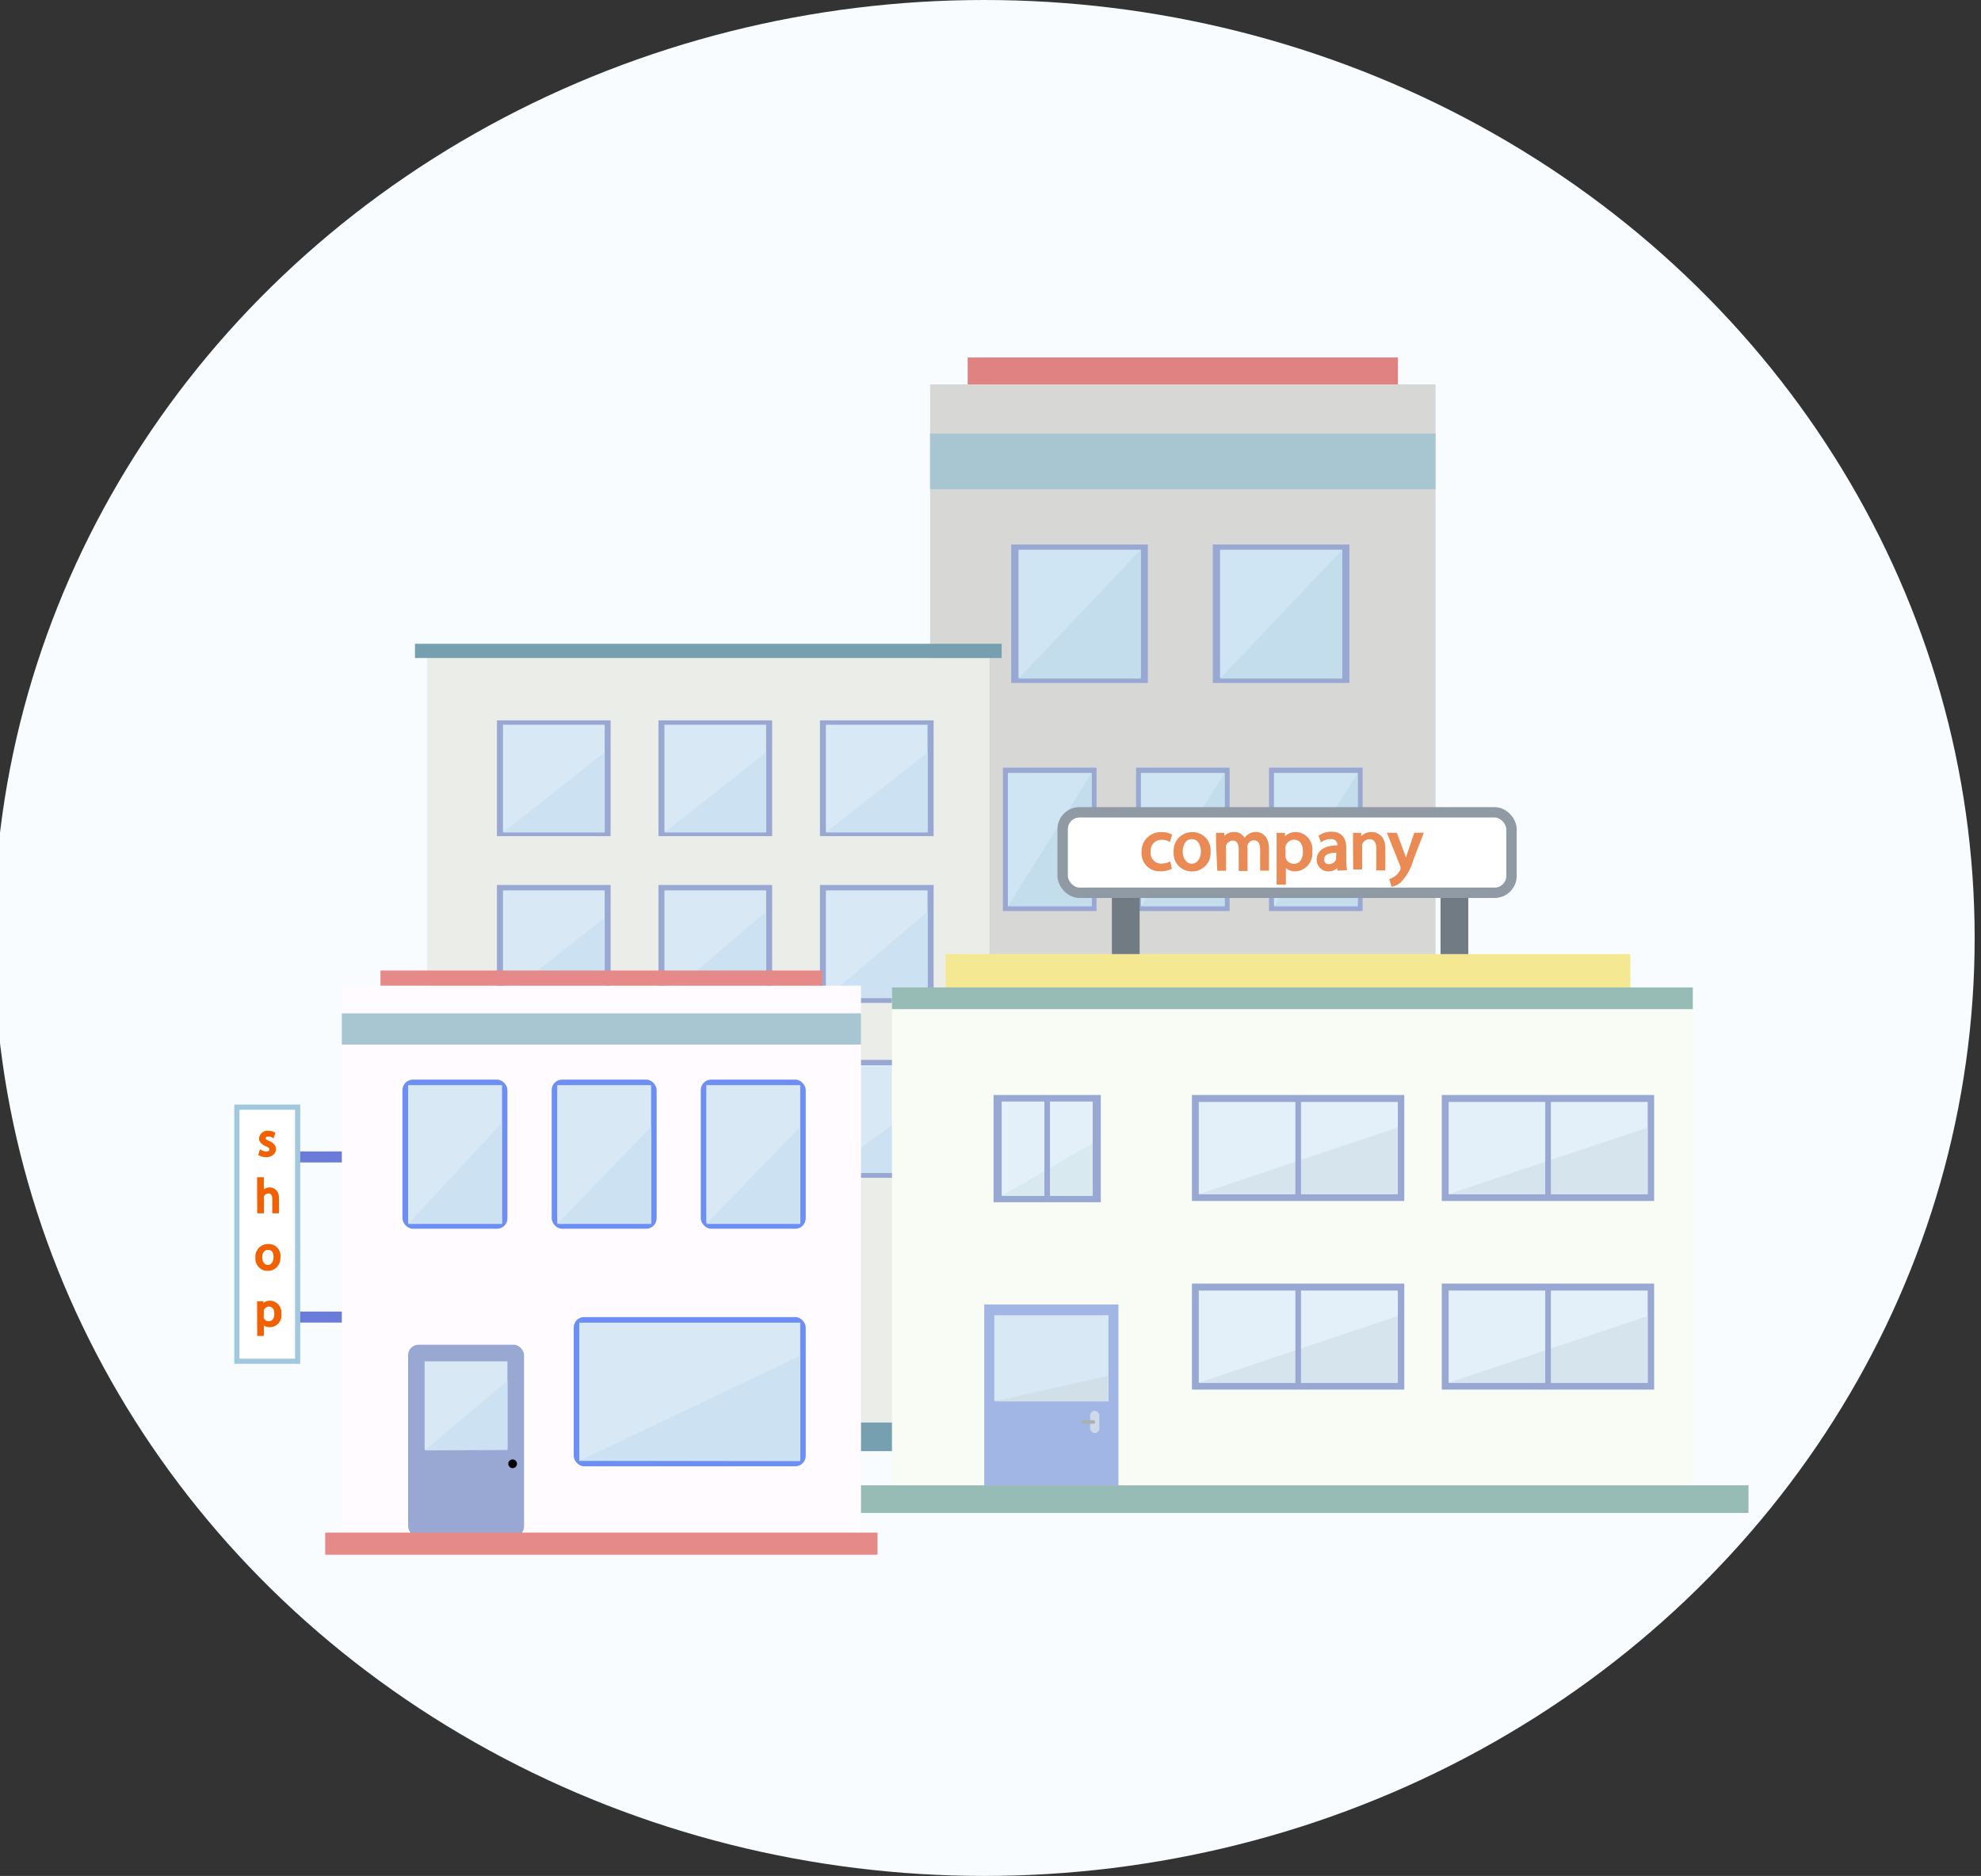 <svg id="Слой_1" data-name="Слой 1" xmlns="http://www.w3.org/2000/svg" viewBox="0 0 190.67 180.52"><rect x="0" y="0" width="190.67" height="180.52" fill="#333333" stroke="none"/><defs><style>.cls-1{fill:#f8fcff;}.cls-2{fill:#d7d8d6;}.cls-3{fill:#98a8d3;}.cls-4{fill:#d0e5f4;}.cls-5{fill:#e08282;}.cls-6{fill:#d9e8f5;}.cls-7{fill:#a7c6d1;}.cls-8{fill:#c3dded;}.cls-9{fill:#cce2f2;}.cls-10{fill:#ebede8;}.cls-11{fill:#76a0b0;}.cls-12{fill:#707b84;}.cls-13,.cls-31{fill:#fff;stroke-width:0.5px;}.cls-13{stroke:#aaafe8;}.cls-13,.cls-14,.cls-15,.cls-16,.cls-31,.cls-32{stroke-miterlimit:10;}.cls-14,.cls-15{fill:none;}.cls-14{stroke:#efeee6;}.cls-14,.cls-16,.cls-32{stroke-width:0.25px;}.cls-15{stroke:#909aa5;}.cls-16{fill:#ea8a54;stroke:#ea8a54;}.cls-17{fill:#f9fcf5;}.cls-18{fill:#f4e992;}.cls-19{fill:#96bcb5;}.cls-20{fill:#e4f0f9;}.cls-21{fill:#d8e9ef;}.cls-22{fill:#a1b6e5;}.cls-23{fill:#d1dfe8;}.cls-24{fill:#ced9ea;}.cls-25{fill:#aab2b1;}.cls-26{fill:#d6e4ed;}.cls-27{fill:#6a7bd9;}.cls-28{fill:#fffbff;}.cls-29{fill:#6d8ef2;}.cls-30{fill:#e58989;}.cls-31{stroke:#a2c8dd;}.cls-32{fill:#f26101;stroke:#f26101;}.cls-33{fill:#000202;}</style></defs><title>ourClients_3</title><ellipse class="cls-1" cx="94.73" cy="90.26" rx="95.33" ry="90.26"/><rect class="cls-2" x="89.52" y="36.99" width="48.65" height="97.39"/><rect class="cls-3" x="96.53" y="94.7" width="9.01" height="13.8"/><rect class="cls-3" x="109.34" y="94.7" width="9.01" height="13.8"/><rect class="cls-3" x="122.14" y="94.7" width="9.01" height="13.8"/><rect class="cls-3" x="102.94" y="117.2" width="21.86" height="14.94"/><rect class="cls-4" x="97.01" y="95.22" width="8.06" height="12.78"/><rect class="cls-4" x="109.81" y="95.22" width="8.06" height="12.78"/><rect class="cls-4" x="122.62" y="95.22" width="8.06" height="12.78"/><rect class="cls-5" x="93.14" y="34.4" width="41.41" height="2.59"/><rect class="cls-6" x="104.07" y="117.99" width="19.6" height="13.63"/><rect class="cls-7" x="89.52" y="41.72" width="48.65" height="5.36"/><polygon class="cls-8" points="117.87 95.22 117.87 108.06 109.81 108.06 117.87 95.22"/><polygon class="cls-8" points="105.07 95.22 105.07 108.06 97 108.06 105.07 95.22"/><polygon class="cls-8" points="130.68 95.22 130.68 108.06 122.62 108.06 130.68 95.22"/><rect class="cls-3" x="96.53" y="73.87" width="9.01" height="13.8"/><rect class="cls-3" x="109.34" y="73.87" width="9.01" height="13.8"/><rect class="cls-3" x="122.14" y="73.87" width="9.01" height="13.8"/><rect class="cls-4" x="97.01" y="74.38" width="8.06" height="12.78"/><rect class="cls-4" x="109.81" y="74.38" width="8.06" height="12.78"/><rect class="cls-4" x="122.62" y="74.38" width="8.06" height="12.78"/><polygon class="cls-8" points="117.87 74.38 117.87 87.22 109.81 87.22 117.87 74.38"/><polygon class="cls-8" points="105.07 74.38 105.07 87.22 97 87.22 105.07 74.38"/><rect class="cls-3" x="97.33" y="52.4" width="13.15" height="13.32"/><rect class="cls-4" x="98.03" y="52.9" width="11.77" height="12.33"/><polygon class="cls-8" points="109.79 52.9 109.79 65.3 98.03 65.3 109.79 52.9"/><rect class="cls-3" x="116.73" y="52.4" width="13.15" height="13.32"/><rect class="cls-4" x="117.43" y="52.9" width="11.77" height="12.33"/><polygon class="cls-8" points="129.19 52.9 129.19 65.3 117.43 65.3 129.19 52.9"/><polygon class="cls-8" points="130.68 74.38 130.68 87.22 122.62 87.22 130.68 74.38"/><polygon class="cls-9" points="123.67 117.99 123.67 131.62 104.07 131.62 123.67 117.99"/><rect class="cls-5" x="87.96" y="132.15" width="51.76" height="2.23"/><rect class="cls-3" x="113.36" y="117.57" width="1.03" height="14.13"/><rect class="cls-10" x="41.13" y="63.32" width="54.11" height="74.94"/><rect class="cls-3" x="47.83" y="101.99" width="10.94" height="11.35"/><rect class="cls-3" x="63.38" y="101.99" width="10.94" height="11.35"/><rect class="cls-3" x="78.82" y="101.99" width="11.14" height="11.35"/><rect class="cls-3" x="54.77" y="119.23" width="26.97" height="17.79"/><rect class="cls-6" x="48.41" y="102.51" width="9.79" height="10.32"/><rect class="cls-6" x="63.95" y="102.51" width="9.79" height="10.32"/><rect class="cls-6" x="79.49" y="102.51" width="9.79" height="10.32"/><rect class="cls-11" x="39.94" y="61.95" width="56.47" height="1.37"/><rect class="cls-6" x="55.83" y="120.41" width="24.7" height="15.6"/><rect class="cls-3" x="47.83" y="85.16" width="10.94" height="11.35"/><rect class="cls-3" x="63.38" y="85.16" width="10.94" height="11.35"/><rect class="cls-3" x="78.92" y="85.16" width="10.94" height="11.35"/><rect class="cls-6" x="48.41" y="85.68" width="9.79" height="10.32"/><rect class="cls-6" x="63.95" y="85.68" width="9.79" height="10.32"/><rect class="cls-6" x="79.49" y="85.68" width="9.79" height="10.32"/><rect class="cls-3" x="47.83" y="69.32" width="10.94" height="11.14"/><rect class="cls-3" x="63.38" y="69.32" width="10.94" height="11.14"/><rect class="cls-3" x="78.92" y="69.32" width="10.94" height="11.14"/><rect class="cls-6" x="48.41" y="69.74" width="9.79" height="10.32"/><rect class="cls-6" x="63.95" y="69.74" width="9.79" height="10.32"/><rect class="cls-6" x="79.49" y="69.74" width="9.79" height="10.32"/><polygon class="cls-9" points="73.74 105.8 73.74 112.88 63.95 112.88 73.74 105.8"/><polygon class="cls-9" points="58.2 105.8 58.2 112.88 48.41 112.88 58.2 105.8"/><polygon class="cls-9" points="89.28 105.8 89.28 112.88 79.49 112.88 89.28 105.8"/><polygon class="cls-9" points="73.74 87.71 73.74 96.05 63.95 96.05 73.74 87.71"/><polygon class="cls-9" points="58.2 88.3 58.2 96.05 48.41 96.05 58.2 88.3"/><polygon class="cls-9" points="89.28 87.71 89.28 96.05 79.49 96.05 89.28 87.71"/><polygon class="cls-9" points="73.74 72.38 73.74 80.11 63.95 80.11 73.74 72.38"/><polygon class="cls-9" points="58.2 72.38 58.2 80.11 48.41 80.11 58.2 72.38"/><polygon class="cls-9" points="89.28 72.38 89.28 80.11 79.49 80.11 89.28 72.38"/><polygon class="cls-9" points="80.53 126.83 80.53 135.89 55.83 135.89 80.53 126.83"/><rect class="cls-11" x="38.15" y="136.89" width="60.06" height="2.75"/><rect class="cls-3" x="67.51" y="119.93" width="1.33" height="16.05"/><rect class="cls-12" x="107.02" y="85.99" width="2.67" height="8.9"/><rect class="cls-12" x="138.65" y="85.99" width="2.67" height="8.9"/><rect class="cls-13" x="102.28" y="78.25" width="43.2" height="7.74" rx="1.62"/><polyline class="cls-14" points="144.76 78.52 145.32 79.89 145.6 84.01 144.76 85.72 109.9 85.95 103.43 85.92 102.67 85.41"/><rect class="cls-15" x="102.28" y="78.17" width="43.2" height="7.74" rx="1.62"/><path class="cls-16" d="M112.65,83.53a2.31,2.31,0,0,1-1,.19A1.6,1.6,0,0,1,110,82a1.72,1.72,0,0,1,1.82-1.8,2,2,0,0,1,.85.18l-.14.47a1.48,1.48,0,0,0-.71-.16,1.17,1.17,0,0,0-1.2,1.28,1.15,1.15,0,0,0,1.17,1.26,1.92,1.92,0,0,0,.76-.16Z"/><path class="cls-16" d="M116.39,81.94a1.64,1.64,0,0,1-1.68,1.79A1.6,1.6,0,0,1,113.09,82a1.65,1.65,0,0,1,1.67-1.8A1.6,1.6,0,0,1,116.39,81.94Zm-2.68,0c0,.74.43,1.3,1,1.3s1-.55,1-1.31c0-.58-.28-1.3-1-1.3S113.71,81.33,113.71,82Z"/><path class="cls-16" d="M117.17,81.19c0-.35,0-.64,0-.92h.54l0,.55h0a1.17,1.17,0,0,1,1.06-.63,1,1,0,0,1,1,.68h0a1.51,1.51,0,0,1,.38-.44,1.18,1.18,0,0,1,.75-.24c.45,0,1.11.3,1.11,1.47v2h-.6V81.74c0-.65-.24-1-.74-1a.78.78,0,0,0-.72.56.9.9,0,0,0,0,.3v2.09h-.6v-2c0-.54-.24-.93-.71-.93a.85.85,0,0,0-.76.61.76.76,0,0,0,0,.3v2h-.6Z"/><path class="cls-16" d="M123,81.38c0-.44,0-.79,0-1.11h.55l0,.58h0a1.33,1.33,0,0,1,1.2-.66,1.53,1.53,0,0,1,1.43,1.72,1.6,1.6,0,0,1-1.54,1.82,1.18,1.18,0,0,1-1-.53h0V85H123Zm.61.9a1,1,0,0,0,0,.25.94.94,0,0,0,.92.72c.65,0,1-.53,1-1.31s-.36-1.26-1-1.26a1,1,0,0,0-.93.77.93.93,0,0,0,0,.25Z"/><path class="cls-16" d="M128.85,83.65l0-.42h0a1.27,1.27,0,0,1-1,.5,1,1,0,0,1-1-1c0-.82.73-1.27,2-1.26v-.07a.7.7,0,0,0-.77-.78,1.68,1.68,0,0,0-.88.25l-.14-.4a2,2,0,0,1,1.11-.31c1,0,1.28.71,1.28,1.39v1.26a4.87,4.87,0,0,0,.06.81Zm-.09-1.72c-.67,0-1.43.1-1.43.76a.54.54,0,0,0,.58.59.82.82,0,0,0,.81-.57.43.43,0,0,0,0-.19Z"/><path class="cls-16" d="M130.35,81.19c0-.35,0-.64,0-.92h.54l0,.56h0a1.25,1.25,0,0,1,1.12-.64c.47,0,1.2.28,1.2,1.44v2h-.62v-2c0-.54-.2-1-.78-1a.88.88,0,0,0-.83.62.88.88,0,0,0,0,.29v2h-.61Z"/><path class="cls-16" d="M134.36,80.27l.74,2c.08.22.16.49.22.69h0c.06-.2.13-.46.22-.7l.67-2h.65l-.93,2.41a5.13,5.13,0,0,1-1.16,2.12,1.66,1.66,0,0,1-.75.4l-.15-.52a1.71,1.71,0,0,0,.53-.3,1.84,1.84,0,0,0,.52-.68.5.5,0,0,0,0-.15.45.45,0,0,0,0-.16l-1.25-3.12Z"/><rect class="cls-17" x="85.85" y="95.25" width="77.08" height="47.63"/><rect class="cls-18" x="91.01" y="91.81" width="65.91" height="3.93"/><rect class="cls-19" x="85.85" y="95.02" width="77.08" height="2.09"/><rect class="cls-3" x="95.63" y="105.37" width="10.32" height="10.32"/><rect class="cls-3" x="114.72" y="105.37" width="20.44" height="10.2"/><rect class="cls-20" x="96.41" y="106" width="8.76" height="9.06"/><polygon class="cls-21" points="105.16 110.02 105.16 115.08 96.41 115.08 105.16 110.02"/><rect class="cls-19" x="82.74" y="142.93" width="85.55" height="2.66"/><rect class="cls-22" x="94.73" y="125.53" width="12.92" height="17.4"/><rect class="cls-6" x="95.7" y="126.56" width="10.99" height="8.25"/><polygon class="cls-23" points="106.69 132.38 106.69 134.86 95.7 134.86 106.69 132.38"/><rect class="cls-24" x="104.93" y="135.76" width="0.88" height="2.14" rx="0.44"/><rect class="cls-25" x="104.07" y="136.66" width="1.34" height="0.35" rx="0.18"/><rect class="cls-20" x="115.38" y="106.04" width="19.16" height="8.87"/><polyline class="cls-26" points="134.53 108.5 134.53 114.91 115.38 114.91"/><rect class="cls-3" x="138.77" y="105.37" width="20.44" height="10.2"/><rect class="cls-20" x="139.43" y="106.04" width="19.16" height="8.87"/><polyline class="cls-26" points="158.58 108.5 158.58 114.91 139.43 114.91"/><rect class="cls-3" x="114.72" y="123.52" width="20.44" height="10.2"/><rect class="cls-20" x="115.38" y="124.19" width="19.16" height="8.87"/><polyline class="cls-26" points="134.53 126.64 134.53 133.06 115.38 133.06"/><rect class="cls-3" x="138.77" y="123.52" width="20.44" height="10.2"/><rect class="cls-20" x="139.43" y="124.19" width="19.16" height="8.87"/><polyline class="cls-26" points="158.58 126.64 158.58 133.06 139.43 133.06"/><rect class="cls-3" x="124.68" y="123.86" width="0.54" height="9.51"/><rect class="cls-3" x="124.68" y="105.77" width="0.54" height="9.51"/><rect class="cls-3" x="100.52" y="105.77" width="0.54" height="9.51"/><rect class="cls-3" x="148.73" y="123.86" width="0.54" height="9.51"/><rect class="cls-3" x="148.73" y="105.77" width="0.54" height="9.51"/><rect class="cls-27" x="27.58" y="110.8" width="6.38" height="1.06"/><rect class="cls-27" x="27.58" y="126.21" width="6.38" height="1.06"/><rect class="cls-28" x="32.9" y="94.85" width="49.97" height="54.75"/><rect class="cls-29" x="38.74" y="103.89" width="10.1" height="14.35" rx="1"/><rect class="cls-29" x="53.1" y="103.89" width="10.1" height="14.35" rx="1"/><rect class="cls-29" x="67.45" y="103.89" width="10.1" height="14.35" rx="1"/><rect class="cls-29" x="55.22" y="126.74" width="22.33" height="14.36" rx="1"/><rect class="cls-3" x="39.28" y="129.4" width="11.16" height="18.49" rx="1"/><rect class="cls-6" x="55.76" y="127.28" width="21.26" height="13.29"/><rect class="cls-6" x="39.28" y="104.42" width="9.04" height="13.29"/><rect class="cls-6" x="53.63" y="104.42" width="9.04" height="13.29"/><rect class="cls-6" x="67.98" y="104.42" width="9.04" height="13.29"/><rect class="cls-30" x="36.62" y="93.39" width="42.53" height="1.46"/><rect class="cls-30" x="31.3" y="147.48" width="53.16" height="2.13"/><rect class="cls-31" x="22.8" y="106.54" width="5.85" height="24.45"/><path class="cls-32" d="M25.1,110.78a1.14,1.14,0,0,0,.53.15c.29,0,.42-.14.42-.32s-.11-.3-.4-.41-.59-.36-.59-.62a.68.68,0,0,1,.76-.64,1.1,1.1,0,0,1,.54.13l-.1.29a.87.87,0,0,0-.45-.12c-.23,0-.36.13-.36.3s.13.26.41.37.58.33.58.66-.3.66-.82.66a1.29,1.29,0,0,1-.62-.15Z"/><path class="cls-32" d="M24.87,113.41h.4v1.37h0a.75.75,0,0,1,.28-.28.81.81,0,0,1,.41-.11c.29,0,.77.18.77.94v1.3h-.4v-1.26c0-.35-.13-.65-.51-.65a.58.58,0,0,0-.54.4.53.53,0,0,0,0,.19v1.32h-.4Z"/><path class="cls-32" d="M26.86,121a1.08,1.08,0,0,1-1.1,1.17A1.05,1.05,0,0,1,24.71,121a1.07,1.07,0,0,1,1.09-1.16A1,1,0,0,1,26.86,121Zm-1.75,0c0,.48.28.85.67.85s.67-.36.67-.86-.19-.84-.66-.84S25.11,120.57,25.11,121Z"/><path class="cls-32" d="M24.87,126.06c0-.29,0-.51,0-.72h.36l0,.38h0a.88.88,0,0,1,.79-.43,1,1,0,0,1,.93,1.12,1,1,0,0,1-1,1.18.77.77,0,0,1-.68-.35h0v1.19h-.39Zm.39.58a.78.78,0,0,0,0,.16.61.61,0,0,0,.6.47c.42,0,.67-.34.67-.85s-.24-.81-.66-.81a.63.63,0,0,0-.6.49.9.9,0,0,0,0,.16Z"/><rect class="cls-6" x="40.87" y="131" width="7.97" height="8.51"/><rect class="cls-7" x="32.9" y="97.51" width="49.97" height="3.01"/><polygon class="cls-9" points="62.67 108.42 62.67 117.78 53.63 117.78 62.67 108.42"/><polygon class="cls-9" points="48.31 108.03 48.31 117.78 39.28 117.78 48.31 108.03"/><polygon class="cls-9" points="77.02 108.42 77.02 117.78 67.98 117.78 77.02 108.42"/><polygon class="cls-9" points="48.84 132.87 48.84 139.52 40.87 139.57 48.84 132.87"/><polygon class="cls-9" points="77.02 130.46 77.02 140.6 55.76 140.57 77.02 130.46"/><circle class="cls-33" cx="49.34" cy="140.86" r="0.42"/></svg>
